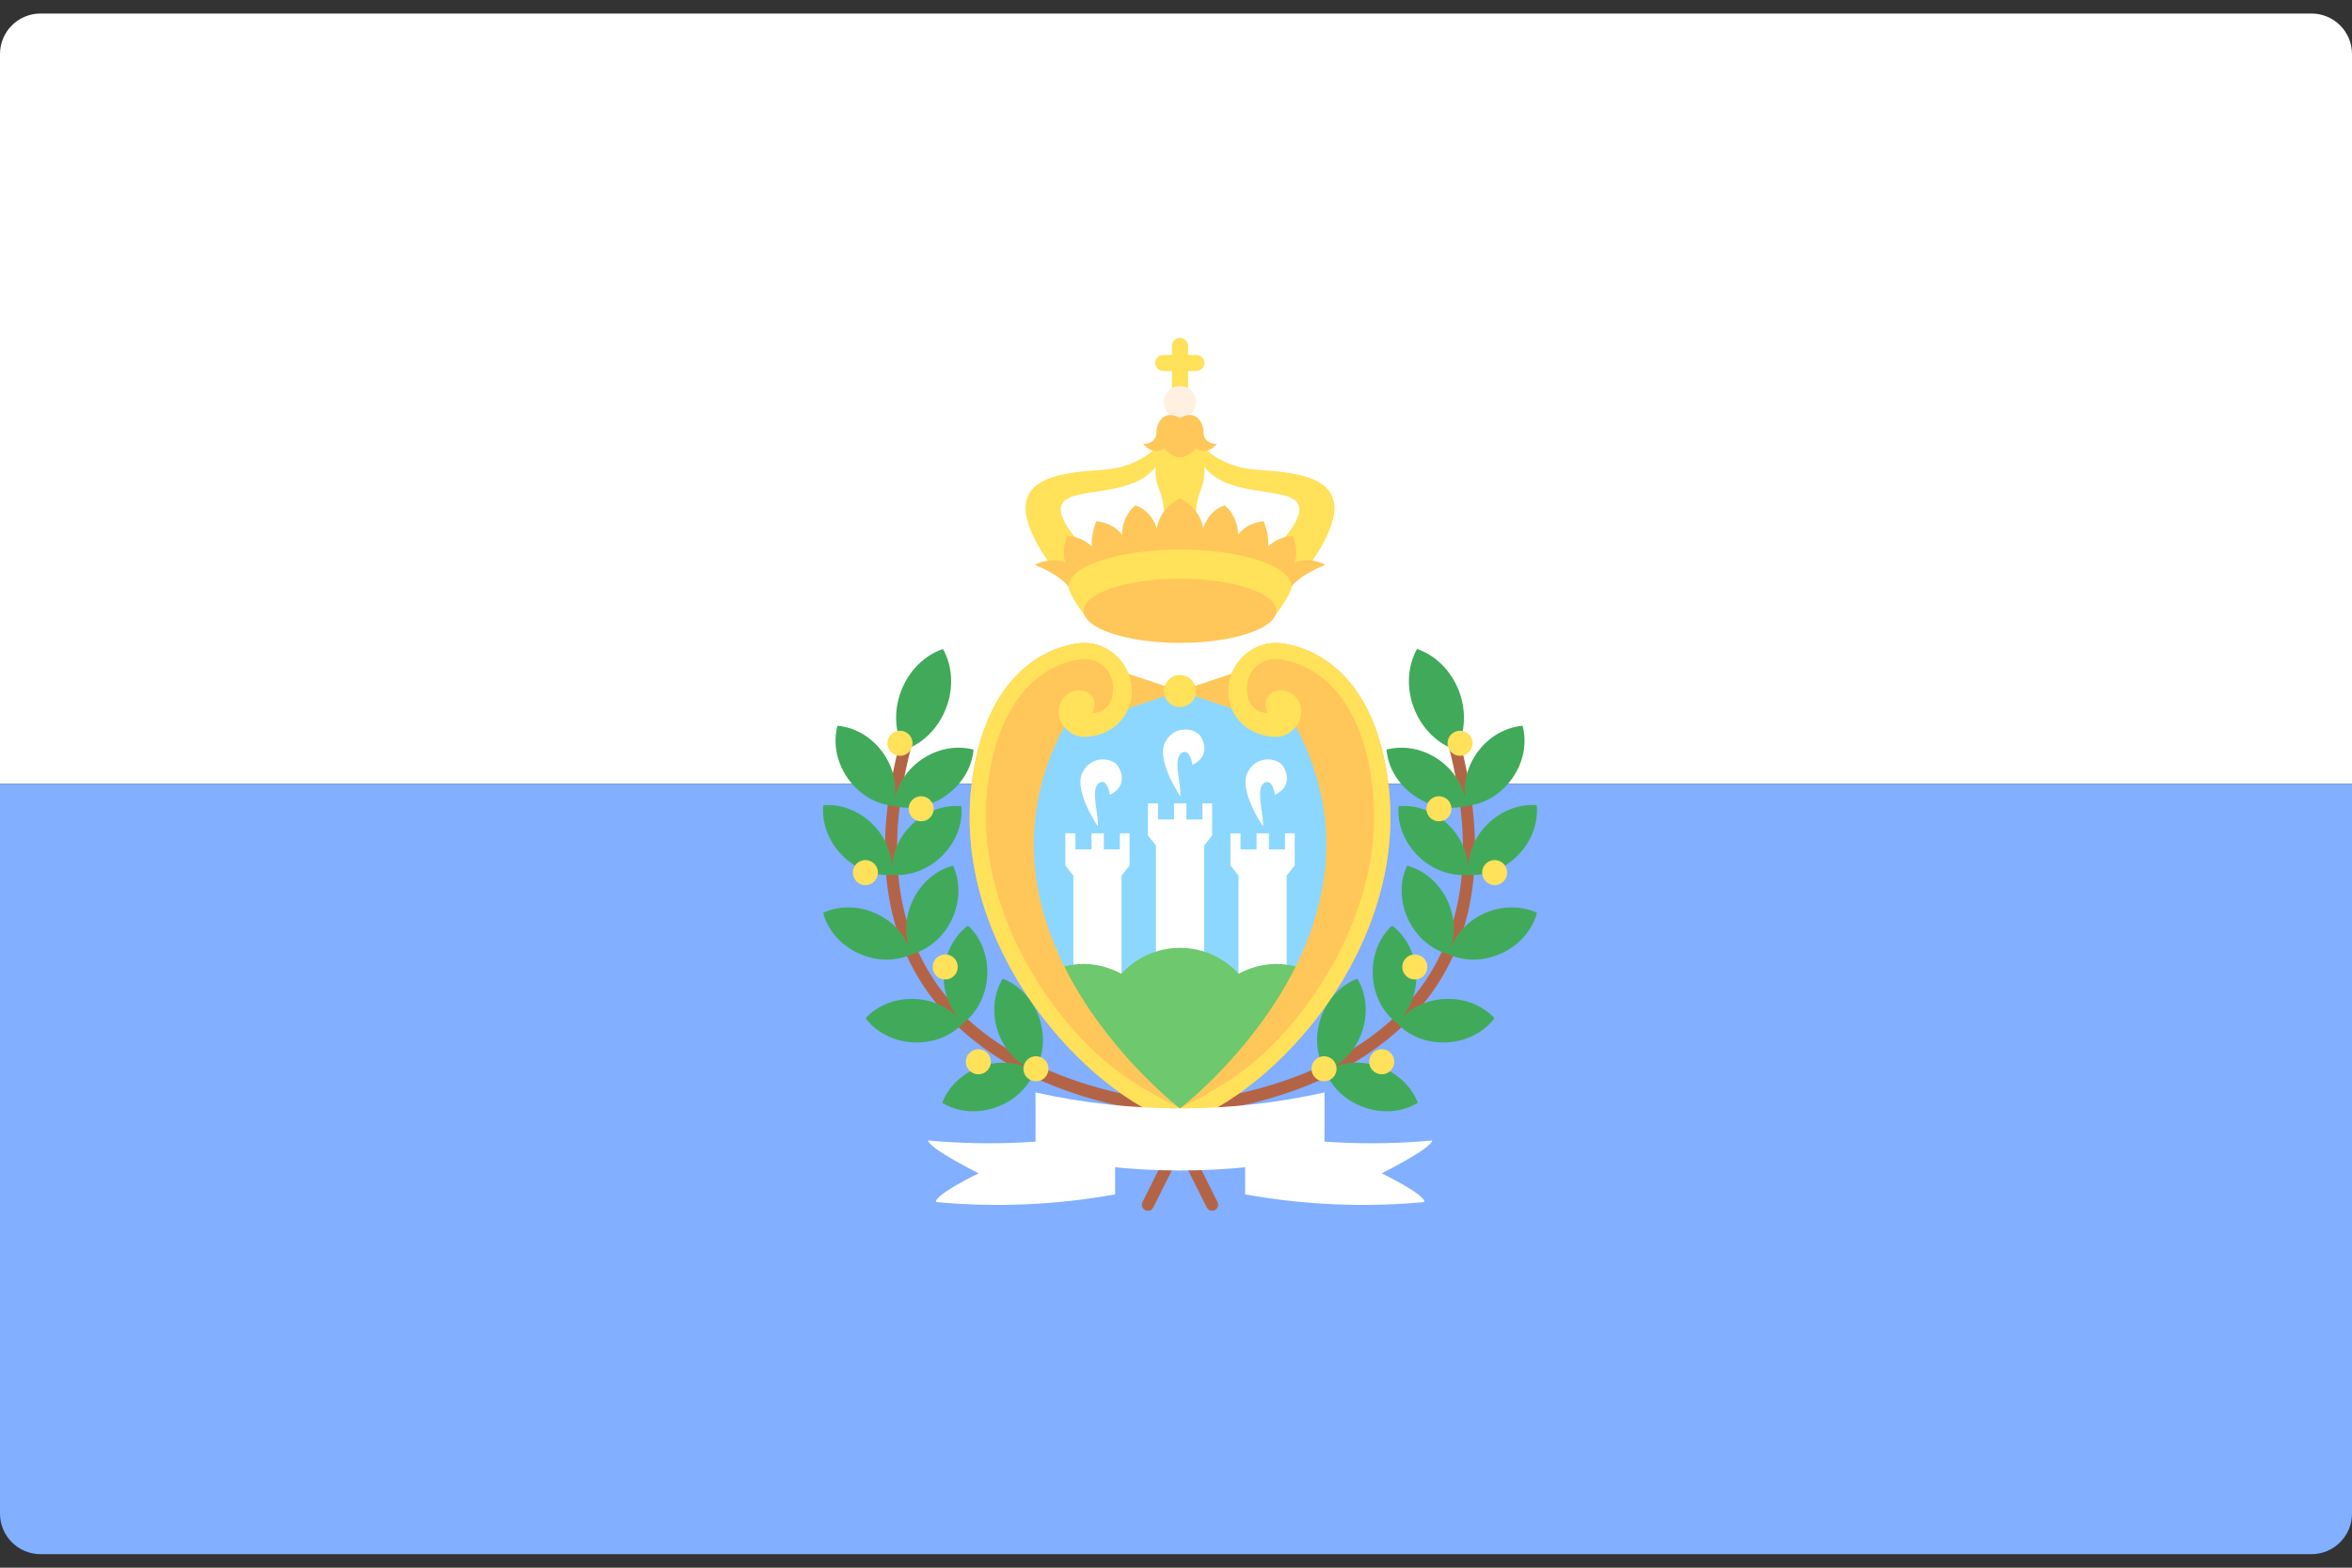 <svg width="48" height="32" viewBox="0 0 48 32" fill="none" xmlns="http://www.w3.org/2000/svg">
<rect x="0" y="0" width="48" height="32" fill="#333333" stroke="none"/>
<g clip-path="url(#clip0_11_2311)">
<path d="M48 16H0V1.103C0 0.646 0.371 0.276 0.828 0.276H47.172C47.629 0.276 48 0.646 48 1.103L48 16Z" fill="white"/>
<path d="M0 16H48V30.896C48 31.354 47.629 31.724 47.172 31.724H0.828C0.371 31.724 0 31.354 0 30.896V16Z" fill="#82AFFF"/>
<path d="M24.077 22.748C23.937 22.742 20.628 22.573 18.967 20.297C17.999 18.972 17.806 17.208 18.393 15.056L18.63 15.121C18.064 17.197 18.244 18.889 19.165 20.152C20.755 22.331 24.054 22.501 24.088 22.503L24.077 22.748Z" fill="#B46446"/>
<path d="M18.391 14.102C18.228 14.527 18.265 14.972 18.454 15.309C18.82 15.185 19.145 14.879 19.308 14.454C19.472 14.029 19.434 13.584 19.245 13.247C18.879 13.371 18.554 13.677 18.391 14.102Z" fill="#41AA5A"/>
<path d="M20.463 19.977C20.282 20.276 20.235 20.677 20.369 21.066C20.494 21.429 20.753 21.697 21.052 21.832C20.761 21.68 20.391 21.641 20.028 21.767C19.639 21.901 19.353 22.185 19.229 22.512C19.528 22.693 19.928 22.741 20.317 22.606C20.706 22.472 20.992 22.188 21.116 21.861L21.116 21.861C21.295 21.562 21.342 21.163 21.209 20.776C21.074 20.387 20.79 20.101 20.463 19.977Z" fill="#41AA5A"/>
<path d="M19.755 18.893C19.475 19.102 19.282 19.456 19.261 19.867C19.242 20.251 19.382 20.596 19.61 20.833C19.396 20.583 19.067 20.41 18.683 20.391C18.273 20.37 17.901 20.527 17.664 20.784C17.874 21.064 18.228 21.257 18.639 21.278C19.05 21.298 19.421 21.141 19.658 20.884C19.658 20.884 19.658 20.884 19.658 20.884C19.935 20.674 20.128 20.321 20.148 19.912C20.169 19.501 20.012 19.129 19.755 18.893Z" fill="#41AA5A"/>
<path d="M19.448 17.67C19.11 17.759 18.798 18.014 18.624 18.386C18.461 18.735 18.46 19.107 18.582 19.412C18.478 19.1 18.239 18.815 17.891 18.653C17.518 18.479 17.115 18.484 16.799 18.633C16.887 18.971 17.142 19.283 17.515 19.457C17.888 19.631 18.291 19.626 18.607 19.477C18.607 19.477 18.607 19.477 18.607 19.477C18.943 19.387 19.255 19.133 19.428 18.762C19.602 18.39 19.597 17.986 19.448 17.67Z" fill="#41AA5A"/>
<path d="M19.622 16.457C19.274 16.422 18.892 16.552 18.599 16.841C18.326 17.11 18.195 17.459 18.203 17.788C18.215 17.46 18.089 17.109 17.82 16.835C17.531 16.542 17.151 16.407 16.803 16.436C16.768 16.784 16.898 17.165 17.187 17.459C17.476 17.752 17.856 17.887 18.204 17.858C18.204 17.858 18.204 17.858 18.204 17.857C18.55 17.89 18.931 17.761 19.223 17.473C19.516 17.185 19.651 16.805 19.622 16.457Z" fill="#41AA5A"/>
<path d="M19.868 15.302C19.531 15.21 19.133 15.275 18.796 15.511C18.481 15.732 18.295 16.055 18.248 16.38C18.314 16.058 18.248 15.692 18.028 15.377C17.792 15.04 17.44 14.844 17.091 14.815C17 15.152 17.065 15.55 17.301 15.887C17.537 16.224 17.889 16.42 18.237 16.449C18.237 16.449 18.237 16.449 18.237 16.449C18.574 16.539 18.97 16.474 19.306 16.239C19.643 16.002 19.839 15.65 19.868 15.302Z" fill="#41AA5A"/>
<path d="M19.966 21.929C20.107 21.929 20.222 21.814 20.222 21.673C20.222 21.531 20.107 21.417 19.966 21.417C19.825 21.417 19.71 21.531 19.71 21.673C19.71 21.814 19.825 21.929 19.966 21.929Z" fill="#FFE15A"/>
<path d="M21.142 22.072C21.284 22.072 21.398 21.958 21.398 21.816C21.398 21.675 21.284 21.56 21.142 21.56C21.001 21.56 20.886 21.675 20.886 21.816C20.886 21.958 21.001 22.072 21.142 22.072Z" fill="#FFE15A"/>
<path d="M19.29 19.994C19.431 19.994 19.546 19.879 19.546 19.738C19.546 19.596 19.431 19.482 19.29 19.482C19.148 19.482 19.034 19.596 19.034 19.738C19.034 19.879 19.148 19.994 19.29 19.994Z" fill="#FFE15A"/>
<path d="M17.662 18.068C17.803 18.068 17.918 17.953 17.918 17.812C17.918 17.671 17.803 17.556 17.662 17.556C17.52 17.556 17.405 17.671 17.405 17.812C17.405 17.953 17.52 18.068 17.662 18.068Z" fill="#FFE15A"/>
<path d="M18.799 16.765C18.94 16.765 19.055 16.651 19.055 16.509C19.055 16.368 18.94 16.253 18.799 16.253C18.657 16.253 18.543 16.368 18.543 16.509C18.543 16.651 18.657 16.765 18.799 16.765Z" fill="#FFE15A"/>
<path d="M18.367 15.428C18.509 15.428 18.623 15.314 18.623 15.172C18.623 15.031 18.509 14.916 18.367 14.916C18.226 14.916 18.111 15.031 18.111 15.172C18.111 15.314 18.226 15.428 18.367 15.428Z" fill="#FFE15A"/>
<path d="M24.087 22.748L24.077 22.502C24.11 22.501 27.41 22.331 28.999 20.151C29.92 18.889 30.1 17.197 29.534 15.121L29.771 15.056C30.358 17.208 30.165 18.971 29.197 20.297C27.537 22.573 24.228 22.742 24.087 22.748Z" fill="#B46446"/>
<path d="M29.774 14.102C29.937 14.527 29.899 14.972 29.711 15.309C29.344 15.185 29.019 14.879 28.856 14.454C28.693 14.029 28.73 13.584 28.919 13.247C29.285 13.371 29.61 13.677 29.774 14.102Z" fill="#41AA5A"/>
<path d="M27.701 19.977C27.882 20.276 27.93 20.677 27.795 21.066C27.67 21.429 27.411 21.697 27.112 21.832C27.403 21.68 27.773 21.641 28.137 21.767C28.525 21.901 28.811 22.185 28.935 22.512C28.636 22.693 28.236 22.741 27.847 22.606C27.458 22.472 27.172 22.188 27.048 21.861C27.048 21.861 27.049 21.861 27.049 21.861C26.869 21.562 26.822 21.163 26.956 20.776C27.09 20.387 27.374 20.101 27.701 19.977Z" fill="#41AA5A"/>
<path d="M28.41 18.893C28.689 19.102 28.882 19.456 28.903 19.867C28.922 20.251 28.782 20.596 28.555 20.833C28.768 20.583 29.097 20.41 29.481 20.391C29.892 20.37 30.263 20.527 30.5 20.784C30.29 21.064 29.936 21.257 29.525 21.278C29.114 21.298 28.743 21.141 28.506 20.884C28.506 20.884 28.507 20.884 28.507 20.884C28.229 20.674 28.036 20.321 28.016 19.912C27.995 19.501 28.152 19.129 28.41 18.893Z" fill="#41AA5A"/>
<path d="M28.716 17.67C29.054 17.759 29.367 18.014 29.541 18.386C29.703 18.735 29.704 19.107 29.583 19.412C29.686 19.1 29.925 18.815 30.273 18.653C30.646 18.479 31.049 18.484 31.366 18.633C31.277 18.971 31.022 19.283 30.649 19.457C30.277 19.631 29.873 19.626 29.557 19.477C29.557 19.477 29.557 19.477 29.557 19.477C29.221 19.387 28.91 19.133 28.736 18.762C28.562 18.39 28.567 17.986 28.716 17.67Z" fill="#41AA5A"/>
<path d="M28.542 16.457C28.89 16.422 29.272 16.552 29.565 16.841C29.839 17.11 29.969 17.459 29.962 17.788C29.95 17.46 30.075 17.109 30.345 16.835C30.633 16.542 31.013 16.407 31.361 16.436C31.396 16.784 31.266 17.165 30.977 17.459C30.689 17.752 30.309 17.887 29.96 17.858C29.96 17.858 29.96 17.858 29.96 17.857C29.614 17.89 29.233 17.761 28.942 17.473C28.648 17.185 28.513 16.805 28.542 16.457Z" fill="#41AA5A"/>
<path d="M28.296 15.302C28.633 15.21 29.032 15.275 29.368 15.511C29.683 15.732 29.869 16.055 29.916 16.38C29.85 16.058 29.916 15.692 30.136 15.377C30.372 15.04 30.725 14.844 31.073 14.815C31.165 15.152 31.1 15.55 30.863 15.887C30.627 16.224 30.275 16.42 29.927 16.449C29.927 16.449 29.927 16.449 29.927 16.449C29.59 16.539 29.194 16.474 28.858 16.239C28.521 16.002 28.325 15.65 28.296 15.302Z" fill="#41AA5A"/>
<path d="M28.199 21.929C28.34 21.929 28.455 21.814 28.455 21.673C28.455 21.531 28.34 21.417 28.199 21.417C28.058 21.417 27.943 21.531 27.943 21.673C27.943 21.814 28.058 21.929 28.199 21.929Z" fill="#FFE15A"/>
<path d="M27.021 22.072C27.162 22.072 27.277 21.958 27.277 21.816C27.277 21.675 27.162 21.56 27.021 21.56C26.879 21.56 26.765 21.675 26.765 21.816C26.765 21.958 26.879 22.072 27.021 22.072Z" fill="#FFE15A"/>
<path d="M28.874 19.994C29.015 19.994 29.13 19.879 29.13 19.738C29.13 19.596 29.015 19.482 28.874 19.482C28.733 19.482 28.618 19.596 28.618 19.738C28.618 19.879 28.733 19.994 28.874 19.994Z" fill="#FFE15A"/>
<path d="M30.503 18.068C30.644 18.068 30.759 17.953 30.759 17.812C30.759 17.671 30.644 17.556 30.503 17.556C30.361 17.556 30.247 17.671 30.247 17.812C30.247 17.953 30.361 18.068 30.503 18.068Z" fill="#FFE15A"/>
<path d="M29.366 16.765C29.508 16.765 29.622 16.651 29.622 16.509C29.622 16.368 29.508 16.253 29.366 16.253C29.225 16.253 29.11 16.368 29.11 16.509C29.11 16.651 29.225 16.765 29.366 16.765Z" fill="#FFE15A"/>
<path d="M29.797 15.428C29.939 15.428 30.054 15.314 30.054 15.172C30.054 15.031 29.939 14.916 29.797 14.916C29.656 14.916 29.541 15.031 29.541 15.172C29.541 15.314 29.656 15.428 29.797 15.428Z" fill="#FFE15A"/>
<path d="M25.523 14.148H22.586C21.672 14.148 20.931 14.889 20.931 15.803V18.39C20.931 19.304 21.672 20.045 22.586 20.045H25.523C26.437 20.045 27.178 19.304 27.178 18.39V15.803C27.178 14.889 26.437 14.148 25.523 14.148Z" fill="#8CD7FF"/>
<path d="M24.539 16.399V16.727H24.212V16.399H23.959V16.727H23.632V16.399H23.427V17.055L23.591 17.262V19.676H24.574V17.262L24.737 17.055V16.399H24.539Z" fill="white"/>
<path d="M24.13 15.362C24.292 15.283 24.335 15.614 24.335 15.614C24.676 15.444 24.587 15.166 24.505 15.034C24.396 14.857 23.959 14.788 23.775 15.157C23.591 15.526 24.089 16.256 24.089 16.256C24.116 16.031 23.918 15.464 24.13 15.362Z" fill="white"/>
<path d="M26.224 17.01V17.338H25.896V17.01H25.644V17.338H25.316V17.01H25.111V17.666L25.275 17.873V20.287H26.258V17.873L26.422 17.666V17.01H26.224Z" fill="white"/>
<path d="M25.814 15.973C25.977 15.894 26.019 16.225 26.019 16.225C26.361 16.055 26.271 15.777 26.19 15.645C26.081 15.467 25.644 15.399 25.46 15.768C25.275 16.137 25.774 16.867 25.774 16.867C25.801 16.642 25.603 16.075 25.814 15.973Z" fill="white"/>
<path d="M22.855 17.01V17.338H22.527V17.01H22.275V17.338H21.947V17.01H21.742V17.666L21.906 17.873V20.287H22.889V17.873L23.053 17.666V17.01H22.855Z" fill="white"/>
<path d="M22.445 15.973C22.607 15.894 22.65 16.225 22.65 16.225C22.991 16.055 22.902 15.777 22.821 15.645C22.712 15.467 22.275 15.399 22.09 15.768C21.906 16.137 22.404 16.867 22.404 16.867C22.432 16.642 22.234 16.075 22.445 15.973Z" fill="white"/>
<path d="M26.771 19.851C26.552 19.743 26.309 19.676 26.048 19.676C25.769 19.676 25.51 19.753 25.28 19.876C24.981 19.553 24.557 19.348 24.082 19.348C23.607 19.348 23.184 19.553 22.884 19.876C22.654 19.753 22.395 19.676 22.116 19.676C21.855 19.676 21.612 19.743 21.393 19.851C21.861 20.709 22.757 22.095 24.082 22.625C25.407 22.095 26.303 20.709 26.771 19.851Z" fill="#6EC86E"/>
<path d="M24.067 8.87L24.082 8.863C24.082 8.863 24.077 8.864 24.067 8.87Z" fill="#FFE15A"/>
<path d="M24.082 8.863L24.097 8.87C24.087 8.864 24.082 8.863 24.082 8.863Z" fill="#FFE15A"/>
<path d="M27.226 10.266C27.134 9.733 26.448 9.641 25.659 9.59C24.87 9.539 24.533 9.088 24.533 9.088H23.631C23.631 9.088 23.294 9.539 22.505 9.59C21.717 9.641 21.03 9.733 20.938 10.266C20.846 10.798 21.522 11.638 21.522 11.638L22.116 11.156C22.116 11.156 21.389 10.46 21.747 10.204C22.101 9.951 23.133 10.127 23.593 9.52C23.573 9.646 23.58 9.803 23.659 9.996C23.809 10.365 23.754 10.829 23.754 10.829H24.082H24.41C24.41 10.829 24.355 10.364 24.505 9.996C24.584 9.803 24.591 9.646 24.571 9.52C25.031 10.127 26.063 9.951 26.417 10.204C26.775 10.46 26.048 11.156 26.048 11.156L26.642 11.638C26.642 11.638 27.318 10.798 27.226 10.266Z" fill="#FFE15A"/>
<path d="M24.416 7.245H24.246V7.06C24.246 6.97 24.172 6.897 24.082 6.897C23.991 6.897 23.918 6.97 23.918 7.06V7.245H23.74C23.65 7.245 23.577 7.318 23.577 7.409C23.577 7.499 23.65 7.573 23.74 7.573H23.918V8.044C23.918 8.134 23.991 8.207 24.082 8.207C24.172 8.207 24.246 8.134 24.246 8.044V7.573H24.416C24.507 7.573 24.58 7.499 24.58 7.409C24.58 7.318 24.507 7.245 24.416 7.245Z" fill="#FFE15A"/>
<path d="M24.081 8.535C24.262 8.535 24.409 8.388 24.409 8.207C24.409 8.026 24.262 7.88 24.081 7.88C23.901 7.88 23.754 8.026 23.754 8.207C23.754 8.388 23.901 8.535 24.081 8.535Z" fill="#FFF0E1"/>
<path d="M21.734 14.802C21.866 14.868 22.02 14.925 22.177 14.925C22.72 14.925 22.986 14.618 22.986 14.075C22.986 13.532 22.659 13.123 22.116 13.123C22.116 13.123 22.055 13.123 21.957 13.139C21.936 13.142 21.915 13.145 21.894 13.15C21.372 13.249 20.082 13.73 19.822 16.072C19.459 19.345 22.116 22.297 24.082 22.953V22.625C24.082 22.625 19.44 19.075 21.734 14.802Z" fill="#FFC75A"/>
<path d="M22.116 13.45L24.082 14.106L22.116 14.761V13.45Z" fill="#FFC75A"/>
<path d="M26.048 14.761L24.082 14.106L26.048 13.45V14.761Z" fill="#FFE15A"/>
<path d="M20.148 16.108C20.383 13.995 21.49 13.56 21.967 13.469C21.978 13.467 21.988 13.465 22.006 13.462C22.066 13.453 22.108 13.451 22.121 13.45C22.48 13.453 22.717 13.723 22.717 14.051C22.717 14.412 22.505 14.549 22.294 14.556C22.294 14.556 22.464 14.201 22.116 14.105C21.881 14.041 21.584 14.228 21.611 14.57C21.63 14.809 21.858 15.041 22.116 15.041C22.659 15.041 23.099 14.648 23.099 14.105C23.099 13.562 22.659 13.122 22.116 13.122C22.116 13.122 22.055 13.123 21.957 13.138C21.936 13.142 21.915 13.145 21.894 13.15C21.372 13.249 20.082 13.73 19.822 16.071C19.459 19.344 22.116 22.297 24.082 22.953V22.625C24.082 22.625 23.386 22.277 22.91 21.939C21.439 20.894 19.882 18.498 20.148 16.108Z" fill="#FFE15A"/>
<path d="M26.43 14.802C26.299 14.868 26.144 14.925 25.987 14.925C25.444 14.925 25.178 14.618 25.178 14.075C25.178 13.532 25.505 13.123 26.048 13.123C26.048 13.123 26.109 13.123 26.207 13.139C26.229 13.142 26.25 13.145 26.27 13.15C26.792 13.249 28.082 13.73 28.342 16.072C28.706 19.345 26.048 22.297 24.082 22.953V22.625C24.082 22.625 28.724 19.075 26.43 14.802Z" fill="#FFC75A"/>
<path d="M26.048 13.45L24.082 14.106L26.048 14.761V13.45Z" fill="#FFC75A"/>
<path d="M28.016 16.108C27.781 13.995 26.674 13.56 26.197 13.469C26.186 13.467 26.176 13.465 26.158 13.462C26.098 13.453 26.056 13.451 26.044 13.45C25.684 13.453 25.447 13.723 25.447 14.051C25.447 14.412 25.659 14.549 25.87 14.556C25.87 14.556 25.7 14.201 26.048 14.105C26.283 14.041 26.581 14.228 26.553 14.57C26.534 14.809 26.306 15.041 26.048 15.041C25.505 15.041 25.065 14.648 25.065 14.105C25.065 13.562 25.505 13.122 26.048 13.122C26.048 13.122 26.109 13.123 26.207 13.138C26.229 13.142 26.249 13.145 26.27 13.15C26.792 13.249 28.082 13.73 28.342 16.071C28.706 19.344 26.048 22.297 24.082 22.953V22.625C24.082 22.625 24.778 22.277 25.254 21.939C26.725 20.894 28.282 18.498 28.016 16.108Z" fill="#FFE15A"/>
<path d="M24.081 14.434C24.262 14.434 24.409 14.287 24.409 14.106C24.409 13.925 24.262 13.778 24.081 13.778C23.901 13.778 23.754 13.925 23.754 14.106C23.754 14.287 23.901 14.434 24.081 14.434Z" fill="#FFE15A"/>
<path d="M26.422 11.474C26.509 11.249 26.391 10.947 26.391 10.947C26.089 10.936 25.879 11.156 25.879 11.156C25.905 10.885 25.787 10.639 25.787 10.639C25.398 10.685 25.27 10.916 25.27 10.916C25.25 10.491 24.993 10.317 24.993 10.317C24.655 10.419 24.553 10.788 24.553 10.788C24.502 10.368 24.082 10.173 24.082 10.173C24.082 10.173 23.662 10.368 23.611 10.788C23.611 10.788 23.509 10.419 23.171 10.317C23.171 10.317 22.915 10.491 22.894 10.916C22.894 10.916 22.766 10.685 22.377 10.639C22.377 10.639 22.259 10.885 22.285 11.156C22.285 11.156 22.075 10.936 21.773 10.947C21.773 10.947 21.655 11.249 21.742 11.474C21.742 11.474 21.399 11.366 21.118 11.53C21.118 11.53 21.634 11.73 21.806 11.976H26.358C26.53 11.73 27.047 11.53 27.047 11.53C26.765 11.366 26.422 11.474 26.422 11.474Z" fill="#FFC75A"/>
<path d="M26.358 11.976C26.358 12.123 26.014 12.579 26.014 12.579C26.014 12.579 24.897 12.734 24.082 12.734C23.262 12.734 22.142 12.575 22.142 12.575C22.142 12.575 21.806 12.121 21.806 11.975C21.806 11.556 22.825 11.217 24.082 11.217C25.339 11.217 26.358 11.557 26.358 11.976Z" fill="#FFE15A"/>
<path d="M24.081 13.123C25.168 13.123 26.048 12.829 26.048 12.467C26.048 12.106 25.168 11.812 24.081 11.812C22.995 11.812 22.115 12.106 22.115 12.467C22.115 12.829 22.995 13.123 24.081 13.123Z" fill="#FFC75A"/>
<path d="M24.563 8.832C24.563 8.617 24.403 8.344 24.082 8.535C23.761 8.344 23.601 8.617 23.601 8.832C23.601 9.047 23.355 9.078 23.324 9.057C23.324 9.057 23.529 9.323 23.765 9.149C23.765 9.149 23.891 9.334 24.082 9.334C24.273 9.334 24.399 9.149 24.399 9.149C24.635 9.323 24.84 9.057 24.84 9.057C24.809 9.078 24.563 9.047 24.563 8.832Z" fill="#FFC75A"/>
<path d="M23.427 24.714C23.408 24.714 23.389 24.71 23.372 24.701C23.311 24.671 23.286 24.597 23.317 24.536L23.972 23.226C24.002 23.165 24.076 23.14 24.137 23.171C24.198 23.201 24.222 23.275 24.192 23.336L23.537 24.646C23.515 24.689 23.472 24.714 23.427 24.714Z" fill="#B46446"/>
<path d="M24.738 24.714C24.692 24.714 24.649 24.689 24.628 24.646L23.972 23.336C23.942 23.275 23.966 23.201 24.027 23.171C24.088 23.14 24.162 23.165 24.192 23.226L24.847 24.536C24.878 24.597 24.853 24.671 24.792 24.701C24.775 24.71 24.756 24.714 24.738 24.714Z" fill="#B46446"/>
<path d="M27.031 23.567C25.089 24.001 23.075 24.001 21.133 23.567C21.133 23.239 21.133 22.626 21.133 22.299C23.075 22.733 25.089 22.733 27.031 22.299C27.031 22.626 27.031 23.24 27.031 23.567Z" fill="white"/>
<path d="M22.758 23.09C21.504 23.332 20.218 23.398 18.94 23.279C18.961 23.448 19.972 23.95 19.972 23.95C19.972 23.95 19.08 24.381 19.1 24.537C20.324 24.651 21.555 24.597 22.758 24.38V23.09Z" fill="white"/>
<path d="M25.411 23.09C26.665 23.332 27.951 23.398 29.23 23.279C29.208 23.448 28.197 23.95 28.197 23.95C28.197 23.95 29.089 24.381 29.069 24.537C27.845 24.651 26.614 24.597 25.411 24.38V23.09Z" fill="white"/>
</g>
<defs>
<clipPath id="clip0_11_2311">
<rect width="48" height="32" fill="white"/>
</clipPath>
</defs>
</svg>
